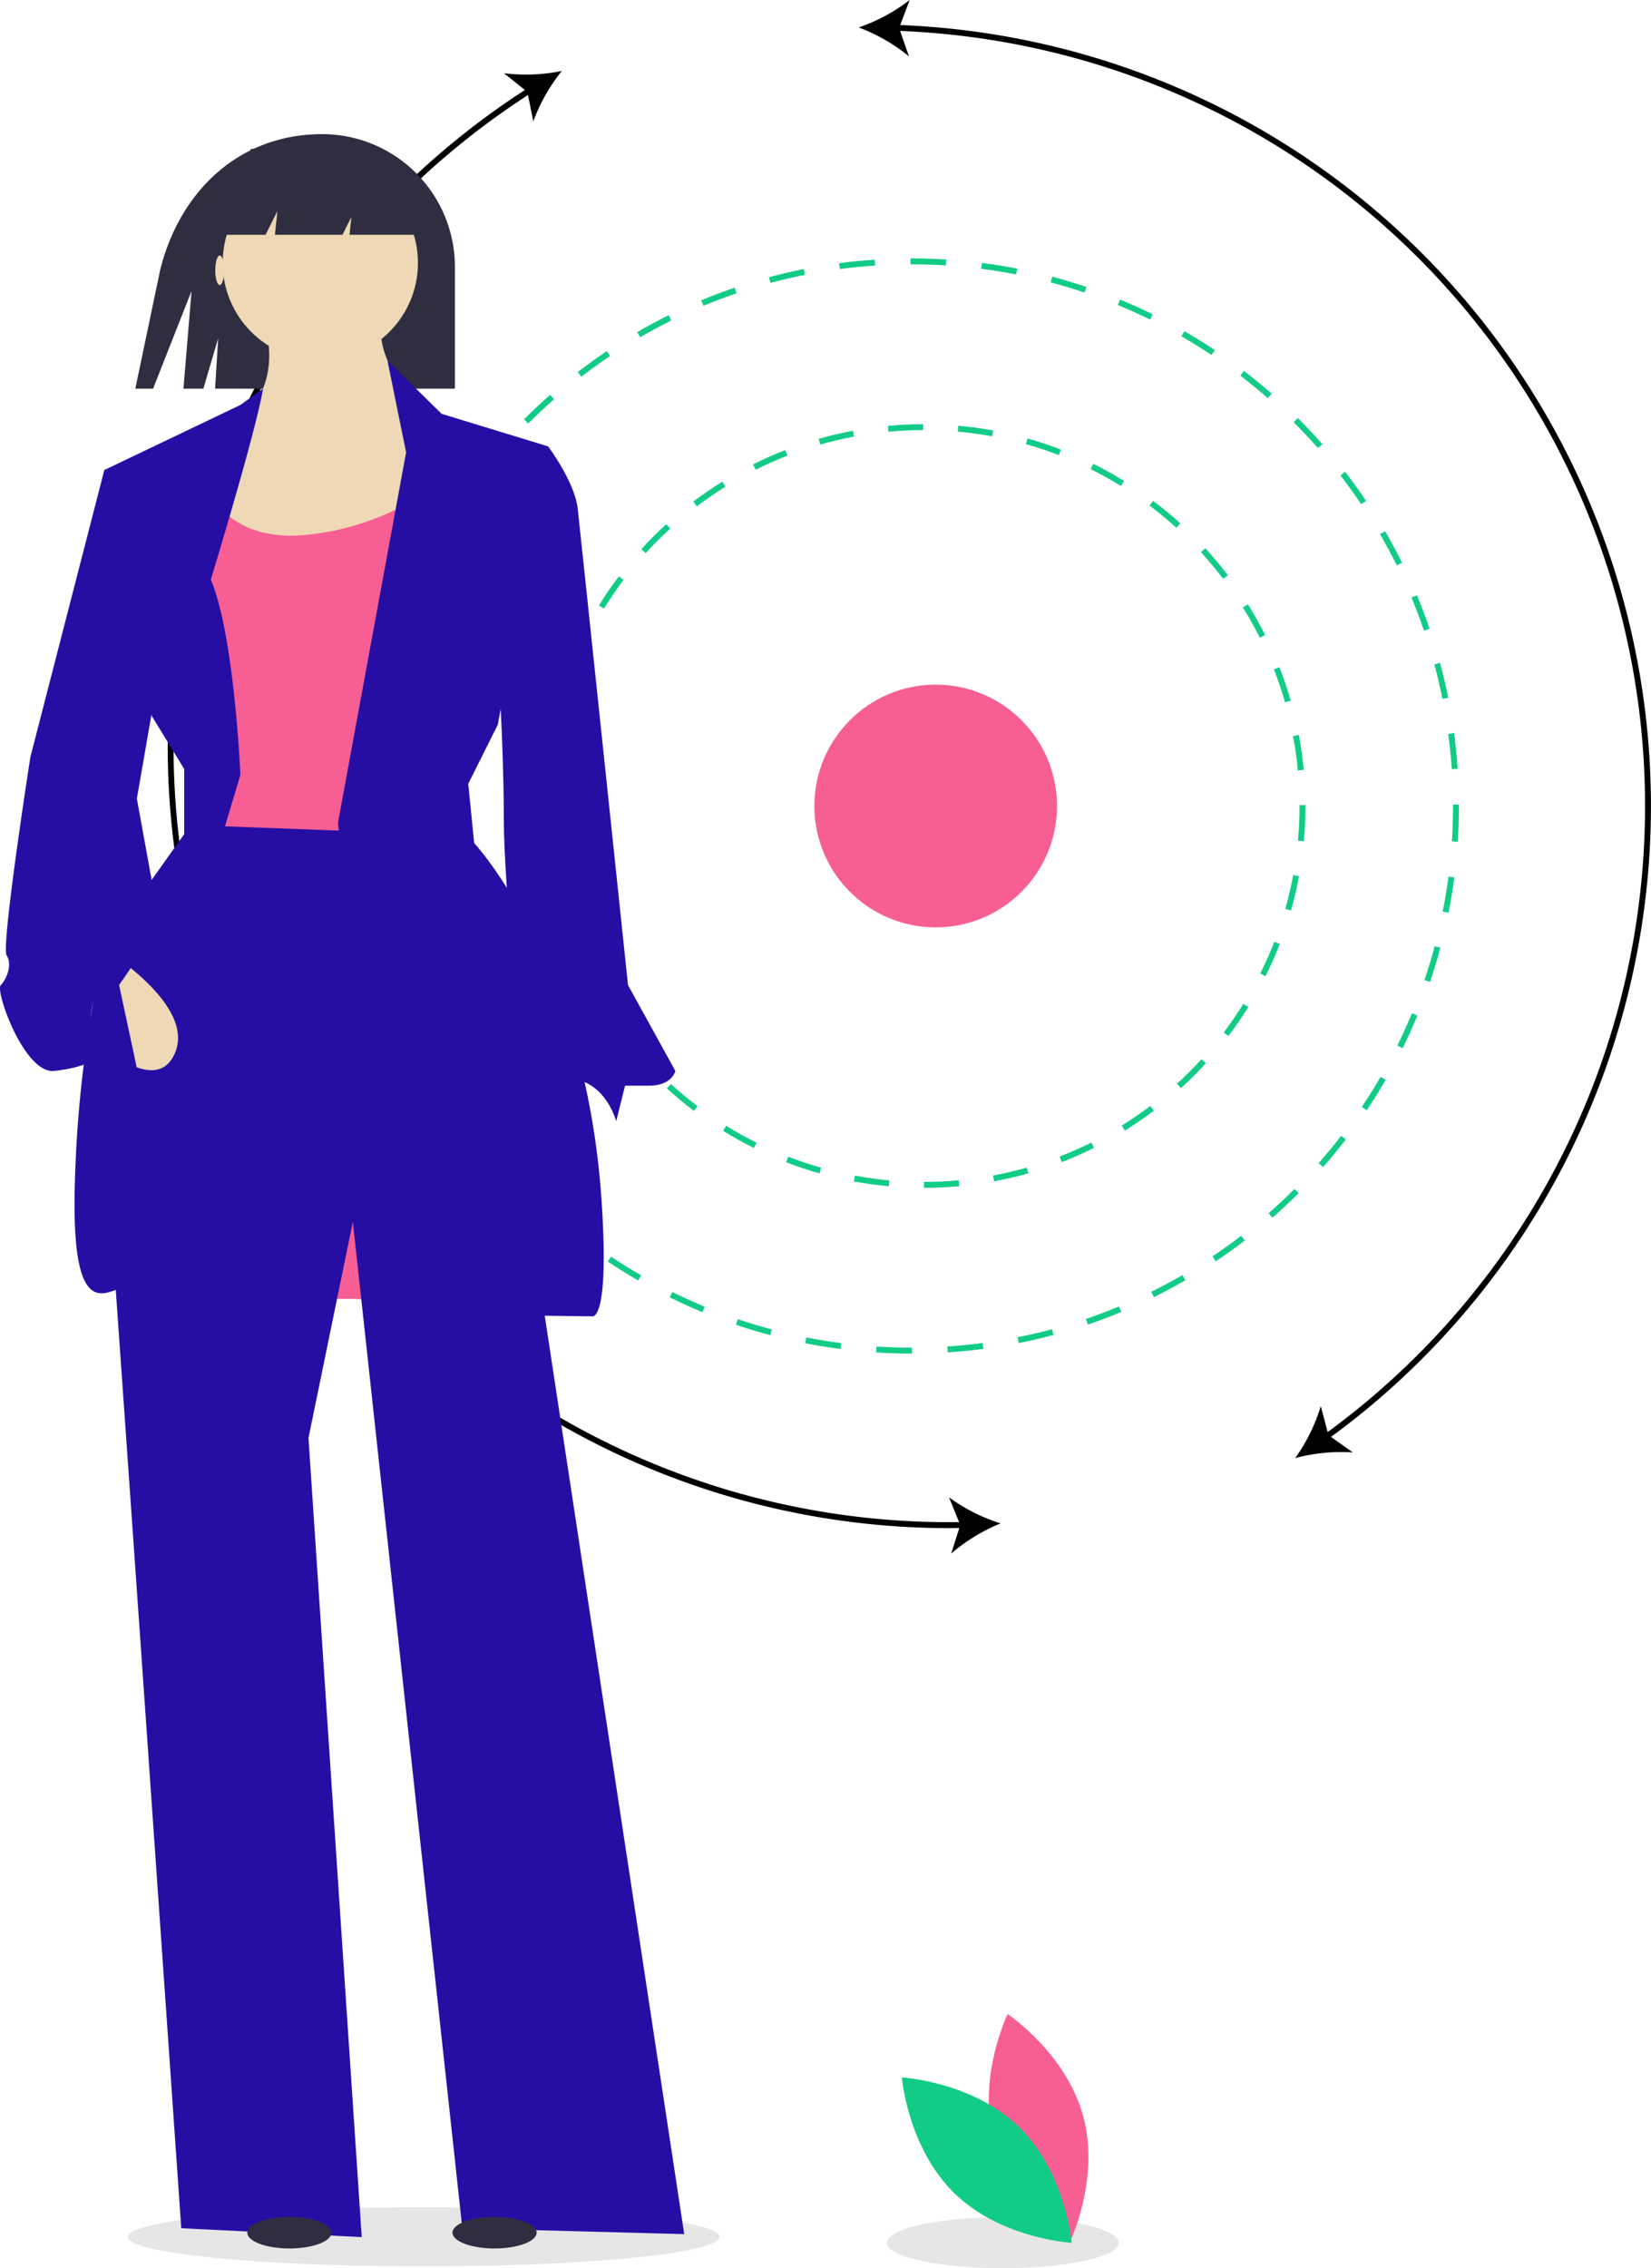 <svg xmlns="http://www.w3.org/2000/svg" width="277.6" height="381.236" viewBox="0 0 277.6 381.236">
  <g id="Group_11" data-name="Group 11" transform="translate(-970.47 -214)">
    <g id="Group_9" data-name="Group 9" transform="translate(970.47 214)">
      <ellipse id="Ellipse_64" data-name="Ellipse 64" cx="49.748" cy="4.975" rx="49.748" ry="4.975" transform="translate(21.471 370.988)" opacity="0.1"/>
      <path id="Path_27" data-name="Path 27" d="M548.637,313.812c-1.99,0-3.992-.064-5.962-.189l.063-.993c1.952.124,3.935.188,5.894.188h.059v.995h-.047Zm6.072-.2-.065-.993c1.973-.129,3.968-.324,5.927-.58l.129.986c-1.98.259-4,.457-5.991.587Zm-18.027-.57c-1.984-.257-3.983-.583-5.942-.97l.192-.977c1.938.382,3.915.7,5.878.959Zm29.959-.994-.193-.976c1.938-.385,3.89-.839,5.8-1.35l.257.961c-1.931.517-3.9.976-5.864,1.365Zm-41.767-1.334c-1.928-.514-3.867-1.1-5.764-1.741l.319-.943c1.876.634,3.794,1.214,5.7,1.722Zm53.392-1.78-.32-.942c1.866-.634,3.737-1.339,5.563-2.1l.382.919C582.045,307.582,580.153,308.3,578.266,308.937Zm-64.8-2.082c-1.846-.764-3.694-1.6-5.492-2.487l.44-.892c1.778.876,3.606,1.7,5.432,2.46Zm75.9-2.525-.441-.892c1.772-.876,3.537-1.822,5.244-2.81l.5.861c-1.726,1-3.51,1.955-5.3,2.841Zm-86.708-2.8c-1.732-1-3.453-2.072-5.116-3.184l.553-.827c1.645,1.1,3.348,2.159,5.061,3.149Zm97.115-3.22-.554-.827c1.64-1.1,3.267-2.265,4.836-3.472l.606.789C603.077,296.015,601.432,297.2,599.774,298.305Zm-107.127-3.473c-1.585-1.216-3.152-2.5-4.656-3.821l.656-.748c1.488,1.3,3.038,2.576,4.606,3.78Zm116.668-3.858-.657-.748c1.486-1.3,2.948-2.674,4.347-4.072l.7.7c-1.414,1.413-2.891,2.8-4.393,4.116ZM483.594,286.9c-1.415-1.413-2.8-2.89-4.12-4.391l.747-.657c1.3,1.484,2.676,2.946,4.075,4.344Zm134.232-4.434-.748-.656c1.3-1.487,2.578-3.036,3.783-4.6l.789.606c-1.218,1.585-2.5,3.15-3.823,4.654ZM475.65,277.857c-1.218-1.584-2.4-3.228-3.513-4.886l.826-.554c1.1,1.641,2.27,3.268,3.475,4.834Zm149.513-4.942-.827-.553c1.1-1.645,2.161-3.347,3.152-5.059l.861.5c-1,1.731-2.073,3.451-3.186,5.114Zm-156.212-5.049c-1-1.73-1.96-3.513-2.845-5.3l.892-.442c.875,1.768,1.822,3.532,2.814,5.243Zm162.244-5.378-.892-.441c.876-1.773,1.7-3.6,2.464-5.43l.919.381c-.768,1.85-1.605,3.7-2.491,5.49Zm-167.579-5.4c-.767-1.844-1.481-3.736-2.125-5.624l.942-.321c.636,1.867,1.343,3.739,2.1,5.562Zm172.194-5.737-.942-.319c.635-1.873,1.216-3.791,1.726-5.7l.961.257c-.515,1.93-1.1,3.868-1.744,5.762Zm-176.071-5.647c-.518-1.93-.979-3.9-1.369-5.863l.976-.194c.386,1.939.841,3.89,1.354,5.8Zm179.176-5.981-.977-.193c.384-1.939.708-3.916.963-5.877l.986.129c-.258,1.982-.586,3.981-.973,5.941Zm-181.527-5.822c-.26-1.977-.459-3.992-.591-5.991l.993-.066c.13,1.977.327,3.971.584,5.927Zm183.083-6.112-.993-.064c.127-1.966.191-3.968.191-5.952v-.236h.995v.233c0,2.009-.065,4.033-.193,6.02Zm-182.88-5.9H456.6v-.122c0-1.96.062-3.944.186-5.894l.993.063c-.122,1.929-.184,3.892-.184,5.834Zm181.872-6.307c-.132-1.974-.331-3.967-.592-5.926l.986-.131c.263,1.98.465,4,.6,5.99Zm-181.119-5.574-.987-.127c.256-1.982.581-3.982.965-5.943l.977.192C458.919,206.077,458.6,208.055,458.345,210.016Zm179.549-6.226c-.388-1.938-.846-3.888-1.362-5.8l.961-.259c.521,1.93.984,3.9,1.376,5.861Zm-177.254-5.455-.961-.256c.514-1.933,1.1-3.873,1.738-5.765l.943.318C461.725,194.5,461.147,196.422,460.639,198.335ZM634.791,192.3c-.639-1.868-1.348-3.739-2.108-5.56l.918-.383c.769,1.841,1.486,3.732,2.132,5.621Zm-170.34-5.25-.92-.38c.764-1.849,1.6-3.7,2.484-5.493l.892.44C466.033,183.391,465.206,185.219,464.451,187.048Zm165.761-5.721c-.875-1.764-1.824-3.526-2.82-5.239l.86-.5c1.007,1.731,1.966,3.514,2.851,5.3Zm-160.5-4.972-.862-.5c1-1.731,2.068-3.453,3.18-5.118l.827.552c-1.1,1.647-2.157,3.35-3.145,5.063Zm154.518-5.312c-1.1-1.642-2.275-3.266-3.481-4.83l.788-.608c1.219,1.58,2.4,3.223,3.519,4.882Zm-147.9-4.6-.79-.605c1.217-1.587,2.5-3.154,3.818-4.659l.749.655c-1.3,1.488-2.573,3.039-3.776,4.608Zm140.632-4.828c-1.305-1.482-2.678-2.941-4.081-4.339l.7-.7c1.418,1.413,2.806,2.888,4.125,4.386Zm-132.788-4.133-.7-.7c1.412-1.415,2.888-2.8,4.388-4.122l.657.747c-1.484,1.306-2.944,2.678-4.341,4.078Zm124.352-4.27c-1.491-1.3-3.042-2.573-4.61-3.774l.6-.79c1.586,1.214,3.154,2.5,4.661,3.815Zm-115.415-3.594-.607-.788c1.582-1.219,3.226-2.4,4.884-3.516l.555.826c-1.64,1.1-3.266,2.272-4.831,3.478Zm105.957-3.646c-1.646-1.1-3.35-2.155-5.065-3.142l.5-.862c1.734,1,3.456,2.067,5.12,3.177Zm-96.077-2.988-.5-.86c1.726-1,3.508-1.96,5.3-2.848l.442.892C506.462,141.049,504.7,142,502.991,142.988Zm85.751-2.959c-1.777-.874-3.605-1.7-5.434-2.453l.379-.92c1.849.762,3.7,1.6,5.495,2.48Zm-75.1-2.325-.383-.918c1.843-.768,3.735-1.484,5.622-2.128l.322.942C517.339,136.237,515.468,136.945,513.645,137.7Zm64.077-2.219c-1.873-.631-3.792-1.208-5.7-1.715l.255-.962c1.932.512,3.872,1.1,5.766,1.734Zm-52.82-1.623-.258-.961c1.929-.519,3.9-.981,5.861-1.373l.2.976c-1.939.388-3.89.845-5.8,1.359Zm41.312-1.427c-1.937-.379-3.915-.7-5.879-.951l.126-.987c1.985.255,3.984.578,5.944.961Zm-29.639-.906-.13-.986c1.976-.261,3.991-.462,5.991-.595l.066.993c-1.977.132-3.971.33-5.927.588Zm17.833-.611c-1.91-.12-3.853-.18-5.776-.18h-.177v-.995h.175c1.946,0,3.91.061,5.84.182Z" transform="translate(-395.36 -86.305)" fill="#11cc87"/>
      <path id="Path_28" data-name="Path 28" d="M576.809,314.095V313.1c1.944,0,3.905-.092,5.829-.269l.091.991C580.775,314,578.783,314.094,576.809,314.095Zm-5.918-.266c-1.963-.178-3.939-.45-5.87-.808l.181-.978c1.9.352,3.846.62,5.78.8Zm17.707-.822-.182-.978c1.906-.355,3.817-.8,5.679-1.334l.272.957c-1.892.538-3.833.994-5.77,1.355Zm-29.348-1.334c-1.893-.536-3.784-1.168-5.621-1.879l.359-.928c1.808.7,3.669,1.321,5.533,1.849Zm40.736-1.906-.36-.927c1.8-.7,3.6-1.494,5.334-2.361l.444.89c-1.763.88-3.586,1.687-5.419,2.4Zm-51.78-2.366c-1.762-.877-3.5-1.848-5.178-2.885l.524-.846c1.648,1.021,3.363,1.976,5.1,2.84Zm62.372-2.922-.525-.845c1.644-1.021,3.262-2.132,4.81-3.3l.6.793c-1.572,1.189-3.215,2.318-4.885,3.355Zm-72.44-3.312c-1.569-1.185-3.1-2.458-4.561-3.785l.67-.736c1.434,1.306,2.945,2.56,4.49,3.726Zm81.882-3.833-.67-.735c1.431-1.305,2.819-2.694,4.125-4.127l.736.67c-1.327,1.455-2.737,2.865-4.19,4.191Zm-90.637-4.14c-1.329-1.455-2.6-2.987-3.792-4.554l.793-.6c1.169,1.543,2.425,3.052,3.733,4.484ZM628,288.585l-.794-.6c1.17-1.548,2.28-3.167,3.3-4.812l.845.524c-1.036,1.672-2.165,3.316-3.353,4.888Zm-105.766-4.827c-1.039-1.671-2.013-3.411-2.893-5.172l.89-.445c.867,1.733,1.825,3.446,2.848,5.092Zm112.006-5.237-.89-.444c.864-1.732,1.658-3.528,2.359-5.337l.928.359c-.713,1.837-1.518,3.662-2.4,5.422Zm-117.3-5.352c-.713-1.834-1.348-3.724-1.888-5.618l.957-.273c.532,1.864,1.157,3.725,1.859,5.53Zm121.578-5.69-.957-.272c.529-1.865.976-3.776,1.33-5.68l.978.182C639.508,263.642,639.053,265.584,638.516,267.478Zm-124.825-5.7c-.361-1.931-.636-3.905-.818-5.869l.991-.092c.179,1.933.45,3.877.805,5.778Zm126.987-5.944-.991-.091c.176-1.924.265-3.885.265-5.828v-.148h.995v.143c0,1.978-.09,3.969-.269,5.923Zm-127.086-5.844H512.6v-.074c0-1.947.088-3.914.263-5.844l.991.089c-.172,1.9-.259,3.837-.259,5.755Zm126.082-6.049c-.182-1.935-.455-3.878-.812-5.777l.977-.184c.363,1.928.64,3.9.825,5.867Zm-125.032-5.56-.978-.18c.357-1.935.809-3.877,1.344-5.772l.958.271C515.439,234.569,514.994,236.481,514.642,238.385Zm122.876-5.894c-.534-1.863-1.162-3.723-1.866-5.528l.927-.361c.715,1.833,1.353,3.722,1.895,5.615ZM517.812,227.17l-.929-.359c.709-1.835,1.513-3.66,2.39-5.425l.891.443C519.3,223.566,518.51,225.363,517.812,227.17Zm115.47-5.536c-.867-1.729-1.827-3.441-2.854-5.088l.844-.526c1.043,1.673,2.018,3.412,2.9,5.168ZM523,216.73l-.846-.523c1.035-1.674,2.161-3.319,3.348-4.892l.794.6C525.13,213.462,524.021,215.083,523,216.73Zm104.116-4.989c-1.172-1.543-2.43-3.05-3.739-4.48l.734-.672c1.33,1.452,2.607,2.983,3.8,4.55Zm-97.1-4.32-.736-.669c1.325-1.456,2.733-2.868,4.185-4.2l.671.734c-1.43,1.308-2.816,2.7-4.12,4.132Zm89.222-4.278c-1.435-1.3-2.947-2.556-4.494-3.721l.6-.795c1.571,1.184,3.107,2.455,4.565,3.78Zm-80.619-3.591-.6-.793c1.568-1.19,3.211-2.321,4.882-3.361l.526.845c-1.645,1.024-3.262,2.137-4.806,3.309Zm71.307-3.423c-1.648-1.019-3.364-1.972-5.1-2.834l.442-.891c1.764.876,3.508,1.844,5.181,2.879Zm-61.411-2.737-.445-.89c1.76-.881,3.582-1.69,5.416-2.4l.361.927c-1.8.7-3.6,1.5-5.331,2.367Zm50.969-2.447c-1.809-.7-3.671-1.317-5.536-1.843l.27-.958c1.894.534,3.786,1.164,5.623,1.872Zm-40.109-1.782-.273-.957c1.893-.541,3.833-1,5.767-1.361l.184.978c-1.9.357-3.814.808-5.678,1.34Zm28.892-1.381c-1.9-.35-3.848-.615-5.78-.788l.088-.991c1.963.176,3.939.446,5.872.8Zm-17.437-.768-.092-.991c1.954-.182,3.945-.276,5.918-.28l0,.995c-1.943,0-3.9.1-5.828.275Z" transform="translate(-421.451 -114.447)" fill="#11cc87"/>
      <path id="Path_29" data-name="Path 29" d="M517.617,330.624a30.071,30.071,0,0,1-8.686-4.389l1.7,4.17A130.377,130.377,0,0,1,438.14,90.551l.9,4.413a30.07,30.07,0,0,1,4.8-8.466,30.044,30.044,0,0,1-9.724.385l3.51,2.818A131.38,131.38,0,0,0,508.9,331.417c.588,0,1.177-.011,1.766-.019l-1.362,4.291A30.041,30.041,0,0,1,517.617,330.624Z" transform="translate(-349.368 -74.573)"/>
      <path id="Path_30" data-name="Path 30" d="M765.458,140.112A131.377,131.377,0,0,0,644.783,46.636l1.587-4.21a30.044,30.044,0,0,1-8.566,4.617,30.07,30.07,0,0,1,8.44,4.845l-1.476-4.257a130.385,130.385,0,0,1,71.883,235.491l-1.154-4.356a30.066,30.066,0,0,1-4.3,8.733,30.043,30.043,0,0,1,9.685-.955l-3.667-2.606A131.4,131.4,0,0,0,765.458,140.112Z" transform="translate(-493.419 -42.426)"/>
      <path id="Path_32" data-name="Path 32" d="M349,87.744h0c-13.789,0-23.828,9.363-27.212,22.73l-4.2,20.053h2.985l6.467-16.417-1.362,16.417h3.351l2.487-8.457L331,130.528h40.322V110.066A22.321,22.321,0,0,0,349,87.744Z" transform="translate(-294.834 -65.199)" fill="#2f2e41"/>
      <path id="Path_33" data-name="Path 33" d="M168.195,344.841l9.452,45.68,51.738.762-12.935-47.965Z" transform="translate(-139.959 -172.524)" fill="#3f3d56"/>
      <path id="Path_34" data-name="Path 34" d="M168.195,344.841l9.452,45.68,51.738.762-12.935-47.965Z" transform="translate(-139.959 -172.524)" fill="#f75e94"/>
      <path id="Path_35" data-name="Path 35" d="M324.463,317.244s-20.4,28.356-19.4,39.8,13.93,198,13.93,198l30.346,1.492-8.955-134.32,7.462-36.316L366.252,555.04l37.311.995L370.231,336.646l-6.467-19.4Z" transform="translate(-288.516 -180.527)" fill="#260ea5"/>
      <path id="Path_36" data-name="Path 36" d="M343.524,143.244s6.467,11.94-1.99,19.9S329.1,192.495,329.1,192.495l47.758-3.482-3.98-26.864s-10.447-6.467-7.96-17.909Z" transform="translate(-300.612 -93.089)" fill="#a0616a"/>
      <path id="Path_37" data-name="Path 37" d="M343.524,143.244s6.467,11.94-1.99,19.9S329.1,192.495,329.1,192.495l47.758-3.482-3.98-26.864s-10.447-6.467-7.96-17.909Z" transform="translate(-300.612 -93.089)" fill="#efd8b5"/>
      <path id="Path_38" data-name="Path 38" d="M340.087,207.244s2.985,8.955,15.919,7.96a44.386,44.386,0,0,0,21.889-7.96v58.205l-39.8-1.492V228.636Z" transform="translate(-305.135 -125.25)" fill="#f75e94"/>
      <path id="Path_41" data-name="Path 41" d="M465.943,404.244s4.975,21.392-4.975,23.879-6.467-23.879-6.467-23.879Z" transform="translate(-376.733 -224.246)" fill="#efd8b5"/>
      <path id="Path_42" data-name="Path 42" d="M293.918,359.613s19.156,10.742,14.288,19.769-22-11.316-22-11.316Z" transform="translate(-279.059 -201.818)" fill="#efd8b5"/>
      <ellipse id="Ellipse_66" data-name="Ellipse 66" cx="7.074" cy="2.653" rx="7.074" ry="2.653" transform="translate(41.586 372.61)" fill="#2f2e41"/>
      <ellipse id="Ellipse_67" data-name="Ellipse 67" cx="7.074" cy="2.653" rx="7.074" ry="2.653" transform="translate(76.082 372.61)" fill="#2f2e41"/>
      <g id="Group_7" data-name="Group 7" transform="translate(0 60.602)">
        <g id="Group_8" data-name="Group 8" transform="translate(0 0)">
          <path id="Path_39" data-name="Path 39" d="M328.729,173.7l-3.8,2.757L302.042,187.4,310,228.695l5.472,8.955v10.945l-13.432,18.9a205.178,205.178,0,0,0-4.975,40.793c-.5,22.884,5.472,16.914,8.457,16.417s9.452-1.99,9.452-1.99l-10.447-48.753,17.412-25.372,2.985-9.95s-.995-23.382-4.975-32.834C319.952,205.81,327.557,180.9,328.729,173.7Z" transform="translate(-284.502 -168.997)" fill="#260ea5"/>
          <path id="Path_40" data-name="Path 40" d="M394.4,164.244l9.11,8.955,17.909,5.472-8.457,46.763-4.975,9.95.995,9.95s18.642,19.994,21.392,59.7c1.444,20.852-1.541,19.857-1.541,19.857l-36.765-.455-5.97-82.582,11.442-62.185Z" transform="translate(-329.256 -164.244)" fill="#260ea5"/>
          <path id="Path_43" data-name="Path 43" d="M441.092,194.239l7.462-.995s4.477,5.97,4.975,10.447,8.457,80.095,8.457,80.095l7.96,14.427s-.5,2.487-4.477,2.487h-3.98L460,306.67s-2.985-11.442-14.427-5.472l-4.477-1.492,2.985-5.472s-2.985-26.367-2.985-38.8-.995-25.869-.995-25.869Z" transform="translate(-356.392 -178.817)" fill="#260ea5"/>
          <path id="Path_44" data-name="Path 44" d="M294.852,200.244l-5.472.5L276.942,249s-4.975,31.839-3.98,33.331,0,3.98-.995,4.975,3.98,14.924,8.955,14.427,6.965-1.99,6.965-1.99-4.477-12.935,6.965-17.412l2.985-9.95-2.985-16.417,3.98-22.884Z" transform="translate(-271.84 -182.335)" fill="#260ea5"/>
        </g>
      </g>
      <ellipse id="Ellipse_68" data-name="Ellipse 68" cx="0.746" cy="2.487" rx="0.746" ry="2.487" transform="translate(60.055 42.942)" fill="#efd8b5"/>
      <ellipse id="Ellipse_69" data-name="Ellipse 69" cx="0.746" cy="2.487" rx="0.746" ry="2.487" transform="translate(36.196 42.942)" fill="#efd8b5"/>
      <ellipse id="Ellipse_70" data-name="Ellipse 70" cx="16.417" cy="16.417" rx="16.417" ry="16.417" transform="translate(37.44 27.768)" fill="#efd8b5"/>
      <path id="Path_45" data-name="Path 45" d="M195.647,60.263l-.419,3.98h11.364l1.492-2.985-.314,2.985h13.746l-9.452-14.924-20.894.5-4.975,14.427h7.462Z" transform="translate(-149.004 -24.783)" fill="#2f2e41"/>
      <circle id="Ellipse_75" data-name="Ellipse 75" cx="20.397" cy="20.397" r="20.397" transform="translate(136.931 115.076)" fill="#f75e94"/>
    </g>
    <g id="Group_10" data-name="Group 10" transform="translate(1119.595 552.521)">
      <ellipse id="Ellipse_76" data-name="Ellipse 76" cx="19.489" cy="4.283" rx="19.489" ry="4.283" transform="translate(0 34.149)" opacity="0.1"/>
      <path id="Path_48" data-name="Path 48" d="M223.855,720.69c2.872,10.618,12.711,17.195,12.711,17.195s5.182-10.64,2.309-21.258-12.711-17.195-12.711-17.195S220.983,710.072,223.855,720.69Z" transform="translate(-205.86 -699.432)" fill="#f75e94"/>
      <path id="Path_49" data-name="Path 49" d="M208.576,732.633c7.882,7.673,8.845,19.468,8.845,19.468s-11.817-.645-19.7-8.318-8.845-19.468-8.845-19.468S200.694,724.96,208.576,732.633Z" transform="translate(-186.36 -713.657)" fill="#11cc87"/>
    </g>
  </g>
</svg>
